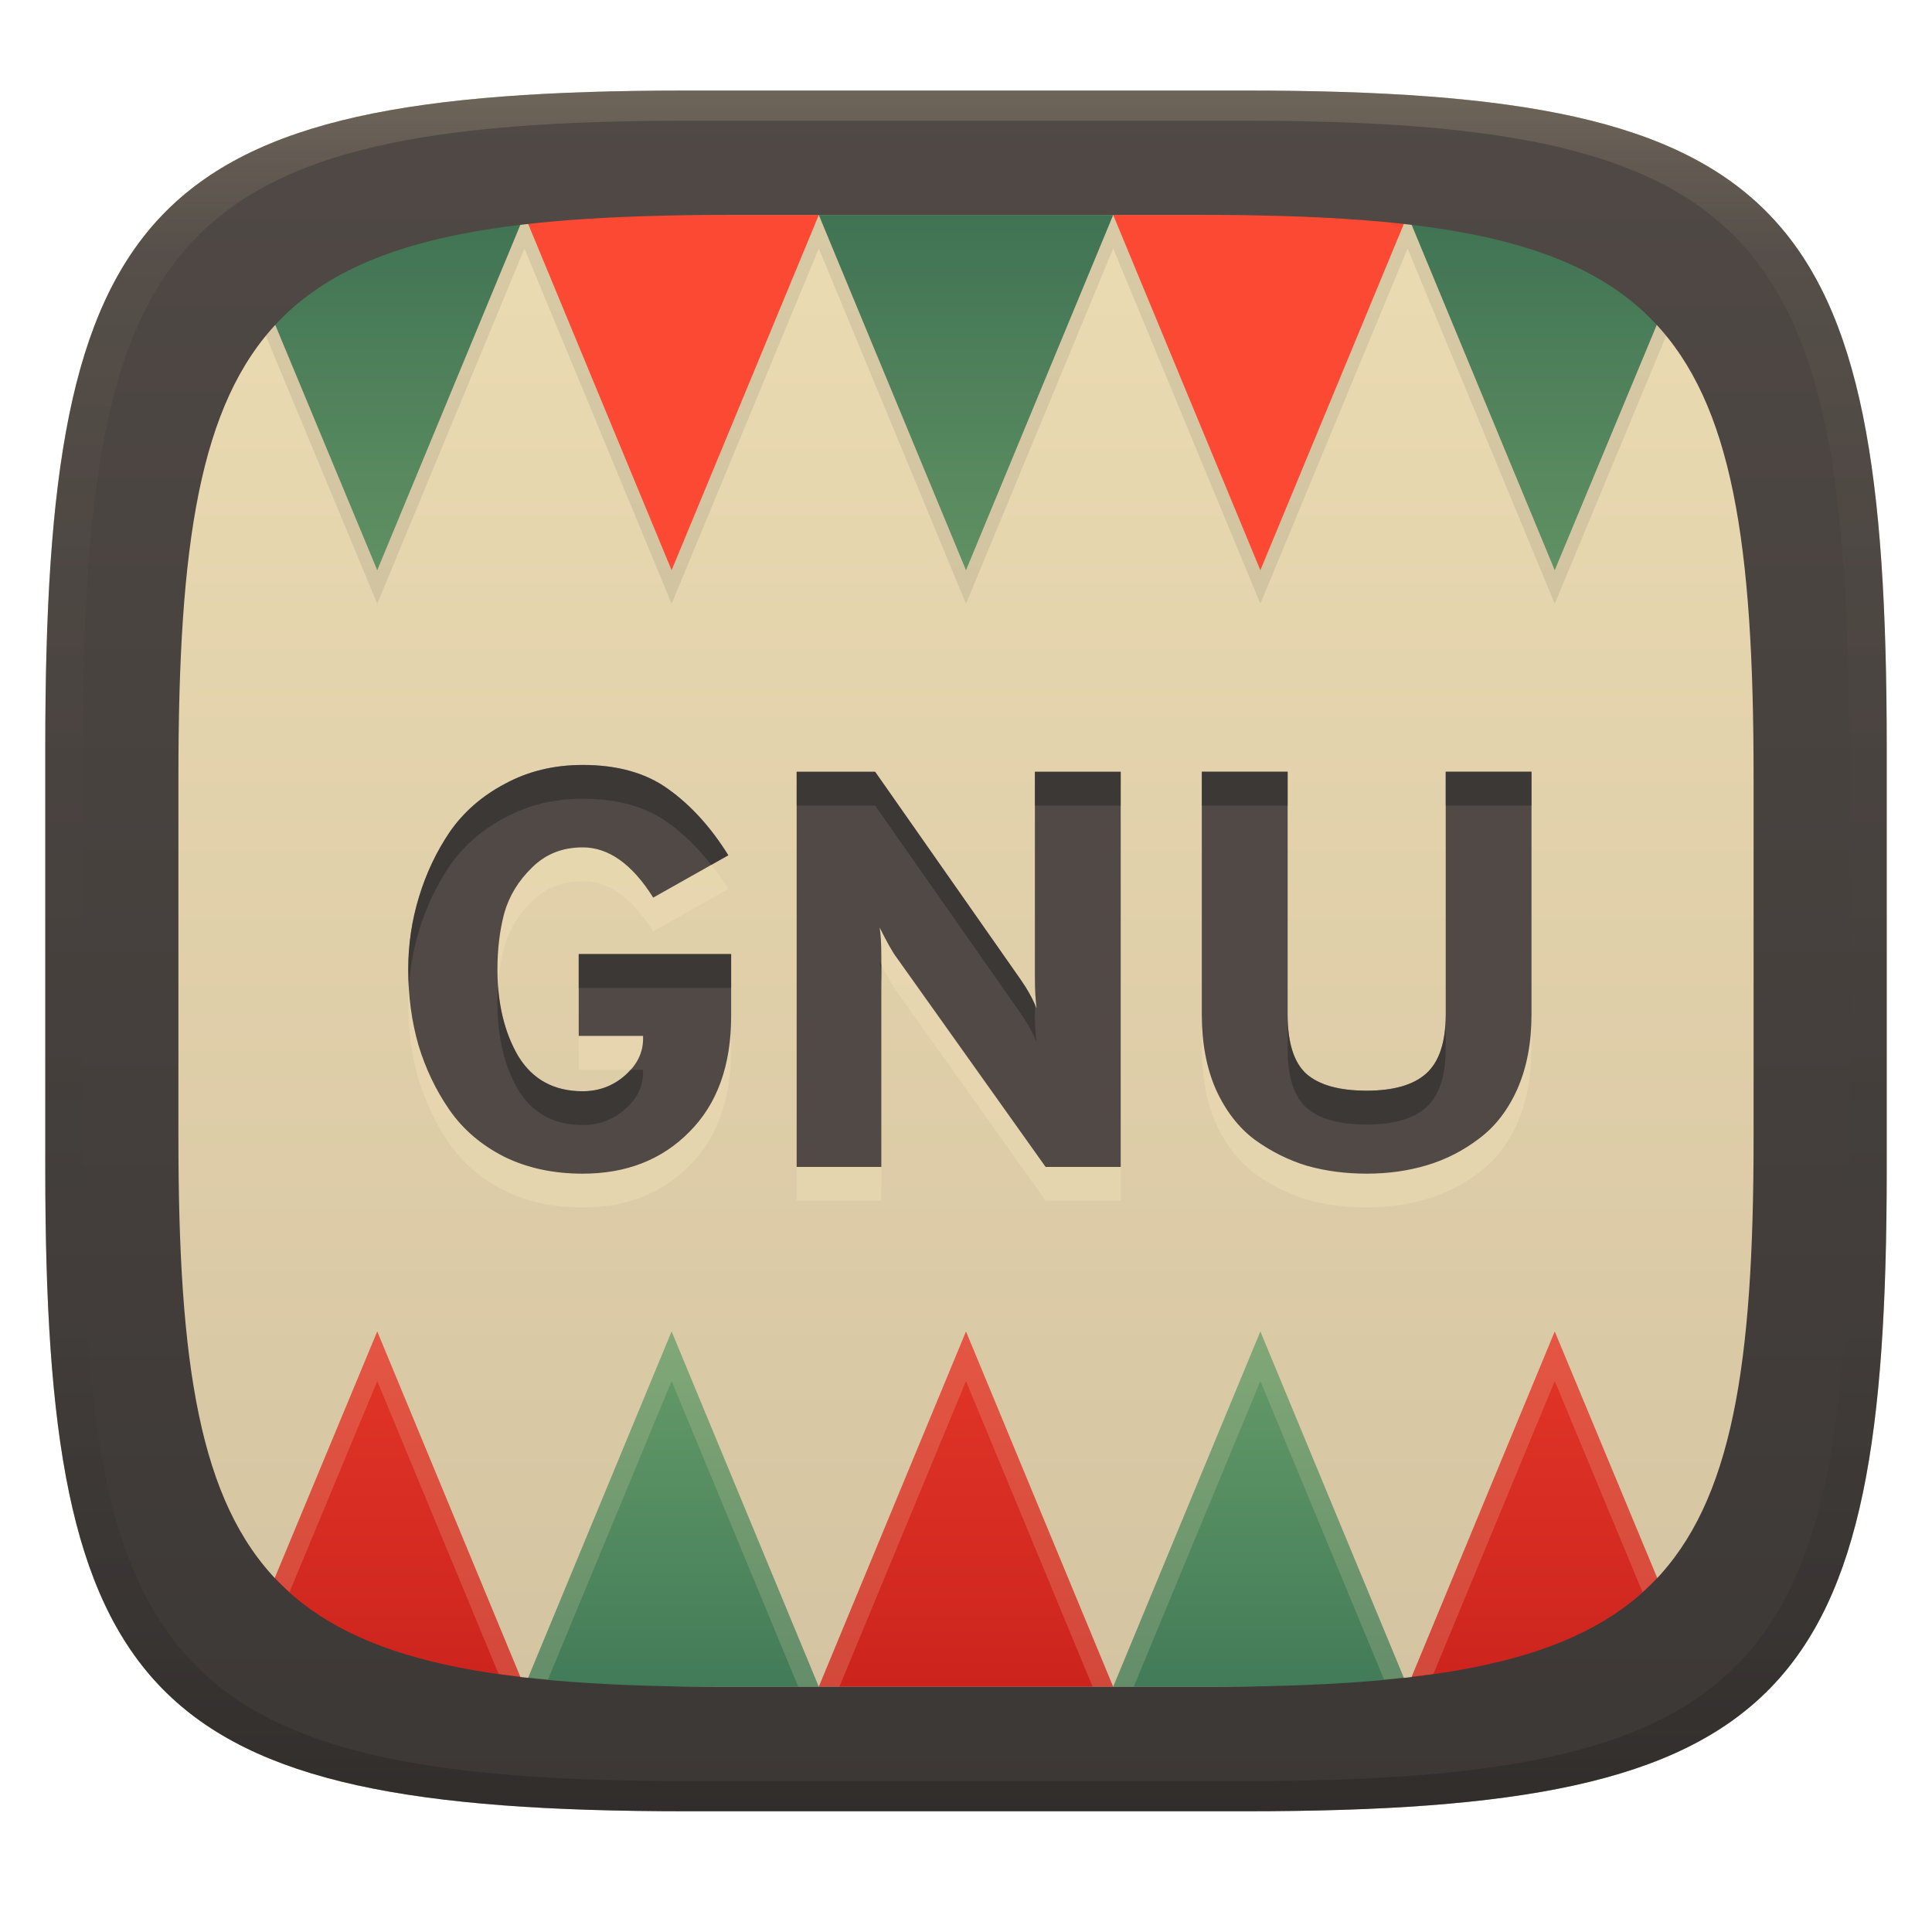 <svg width="256" height="256" version="1.1" xmlns="http://www.w3.org/2000/svg" xmlns:xlink="http://www.w3.org/1999/xlink">
  <defs>
    <linearGradient id="linearGradient31" x1=".5" x2=".5" y2="1" gradientTransform="matrix(244,0,0,228,5.986,12)" gradientUnits="userSpaceOnUse">
      <stop stop-color="#ebdbb2" stop-opacity=".2" offset="0"/>
      <stop stop-color="#ebdbb2" stop-opacity=".05" offset=".1"/>
      <stop stop-opacity="0" offset=".704"/>
      <stop stop-opacity=".1" offset=".897"/>
      <stop stop-opacity=".2" offset="1"/>
    </linearGradient>
    <linearGradient id="linearGradient6" x1="140" x2="140" y1="12" y2="240" gradientUnits="userSpaceOnUse">
      <stop stop-color="#504945" offset="0"/>
      <stop stop-color="#3c3836" offset="1"/>
    </linearGradient>
    <linearGradient id="paint1_linear" x1="128" x2="128" y1="31" y2="221" gradientTransform="matrix(1.026 0 0 1.026 -3.388 -3.336)" gradientUnits="userSpaceOnUse">
      <stop stop-color="#427b58" offset="0"/>
      <stop stop-color="#8ec07c" offset=".5"/>
      <stop stop-color="#427b58" offset="1"/>
    </linearGradient>
    <linearGradient id="paint2_linear" x1="128" x2="128" y1="31" y2="221" gradientTransform="matrix(1.026 0 0 1.026 -3.388 -3.336)" gradientUnits="userSpaceOnUse">
      <stop stop-color="#fb4934" offset=".5"/>
      <stop stop-color="#cc241d" offset="1"/>
    </linearGradient>
    <linearGradient id="linearGradient13" x1="128" x2="128" y1="28.484" y2="223.52" gradientUnits="userSpaceOnUse">
      <stop stop-color="#ebdbb2" offset="0"/>
      <stop stop-color="#d5c4a1" offset="1"/>
    </linearGradient>
  </defs>
  <path d="m165 12c72 0 85 15 85 87v56c0 70-13 85-85 85h-74c-72 0-85-15-85-85v-56c0-72 13-87 85-87z" fill="url(#linearGradient13)" style="isolation:isolate"/>
  <path d="m40.236 28.484c-3.354 0-6.302 1.684-8.055 4.248l17.807 42.827 19.503-47.075zm68.26 0 19.503 47.075 19.503-47.075zm78.012 0 19.503 47.075 17.809-42.827c-1.753-2.565-4.703-4.248-8.057-4.248zm-97.515 147.95-19.503 47.075h39.006zm78.012 2e-3 -19.503 47.075h39.006z" fill="url(#paint1_linear)" stroke-width="1.026"/>
  <path d="m32.181 23.924v13.248l17.807 42.828 19.504-47.076 19.502 47.076 19.504-47.076 19.502 47.076 19.504-47.076 19.502 47.076 19.504-47.076 19.502 47.076 17.809-42.828v-13.248h-186.73z" fill="#282828" opacity=".1" stroke-width="1.026"/>
  <path d="m69.49 28.484 19.503 47.075 19.503-47.075zm78.012 0 19.503 47.075 19.503-47.075zm-97.515 147.95-17.807 42.827c1.753 2.565 4.701 4.248 8.055 4.248h29.254zm78.012 2e-3 -19.503 47.075h39.006zm78.012 0-19.503 47.075h29.254c3.354 0 6.304-1.683 8.057-4.248z" fill="url(#paint2_linear)" stroke-width="1.026"/>
  <path d="m49.987 176.44-13.57 32.639c0.618 0.66 1.265 1.292 1.94 1.898l11.631-27.975 16.08 38.814c0.917 0.131 1.908 0.233 2.863 0.348zm39.006 0-18.988 45.836c0.855 0.096 1.721 0.186 2.607 0.27l16.381-39.543 16.785 40.516h5.438l16.783-40.516 16.785 40.516h5.438l16.783-40.516 16.383 39.543c0.886-0.083 1.752-0.174 2.607-0.27l-18.99-45.836-19.502 47.076-19.504-47.076-19.502 47.076zm117.02 0-18.941 45.725c0.955-0.114 1.945-0.217 2.861-0.348l16.08-38.814 11.633 27.977c0.674-0.606 1.322-1.238 1.939-1.898z" fill="#ebdbb2" opacity=".2" stroke-width="1.026"/>
  <path d="m77.207 105.84c-3.79 0-7.205 0.825-10.247 2.47-3.042 1.595-5.487 3.714-7.332 6.357-1.795 2.643-3.166 5.536-4.114 8.677-0.948 3.093-1.421 6.284-1.421 9.575 0 3.541 0.45 6.883 1.347 10.024 0.948 3.142 2.319 6.01 4.114 8.603 1.795 2.593 4.213 4.661 7.255 6.207 3.043 1.497 6.509 2.245 10.399 2.245 5.785 0 10.496-1.845 14.136-5.535 3.69-3.69 5.535-8.802 5.535-15.335v-8.228h-20.197v10.846h8.528v0.375c0 1.845-0.798 3.465-2.394 4.862-1.596 1.396-3.465 2.093-5.609 2.093-3.79 0-6.634-1.545-8.528-4.637-1.845-3.142-2.767-6.982-2.767-11.52 0-2.643 0.298-5.112 0.896-7.406 0.648-2.294 1.871-4.314 3.667-6.059 1.795-1.795 4.039-2.692 6.732-2.692 3.441 0 6.556 2.218 9.348 6.656l9.95-5.609c-2.294-3.69-4.937-6.607-7.929-8.751-2.942-2.144-6.734-3.218-11.371-3.218zm82.039 0.898v32.165c0 3.79 0.623 7.106 1.871 9.948 1.296 2.843 3.016 5.063 5.16 6.658 2.144 1.546 4.44 2.693 6.883 3.44 2.493 0.699 5.136 1.048 7.929 1.048 2.842 0 5.51-0.374 8.003-1.123 2.493-0.747 4.787-1.92 6.883-3.517 2.144-1.595 3.84-3.79 5.086-6.582 1.247-2.843 1.871-6.133 1.871-9.874v-32.165h-11.369v32.165c0 3.69-0.873 6.309-2.618 7.855-1.696 1.496-4.315 2.243-7.855 2.243-3.641 0-6.308-0.748-8.003-2.243-1.645-1.497-2.468-4.114-2.468-7.855v-32.165zm-53.685 6e-3v52.362h11.221v-27.753c0-1.795-0.075-3.116-0.225-3.963 0.998 1.994 1.744 3.315 2.243 3.963l19.75 27.753h9.948v-52.362h-11.369v27.378c0 1.596 0.075 2.916 0.225 3.963-0.499-1.247-1.224-2.543-2.171-3.889l-19.222-27.452z" fill="#ebdbb2" opacity=".6" stroke-width="1.026"/>
  <path d="m77.207 101.36c-3.79 0-7.205 0.825-10.247 2.47-3.042 1.595-5.487 3.714-7.332 6.357-1.795 2.643-3.166 5.536-4.114 8.677-0.948 3.093-1.421 6.284-1.421 9.575 0 3.541 0.45 6.883 1.347 10.024 0.948 3.142 2.319 6.01 4.114 8.603 1.795 2.593 4.213 4.661 7.255 6.207 3.043 1.497 6.509 2.245 10.399 2.245 5.785 0 10.496-1.845 14.136-5.535 3.69-3.69 5.535-8.802 5.535-15.335v-8.228h-20.197v10.846h8.528v0.375c0 1.845-0.798 3.465-2.394 4.862-1.596 1.396-3.465 2.093-5.609 2.093-3.79 0-6.634-1.545-8.528-4.637-1.845-3.142-2.767-6.982-2.767-11.52 0-2.643 0.298-5.112 0.896-7.406 0.648-2.294 1.871-4.314 3.667-6.059 1.795-1.795 4.039-2.692 6.732-2.692 3.441 0 6.556 2.218 9.348 6.656l9.95-5.609c-2.294-3.69-4.937-6.607-7.929-8.751-2.942-2.144-6.734-3.218-11.371-3.218zm82.039 0.898v32.165c0 3.79 0.623 7.106 1.871 9.948 1.296 2.843 3.016 5.063 5.16 6.658 2.144 1.546 4.44 2.693 6.883 3.44 2.493 0.699 5.136 1.048 7.929 1.048 2.842 0 5.51-0.374 8.003-1.123 2.493-0.747 4.787-1.92 6.883-3.517 2.144-1.595 3.84-3.79 5.086-6.582 1.247-2.843 1.871-6.133 1.871-9.874v-32.165h-11.369v32.165c0 3.69-0.873 6.309-2.618 7.855-1.696 1.496-4.315 2.243-7.855 2.243-3.641 0-6.308-0.748-8.003-2.243-1.645-1.497-2.468-4.114-2.468-7.855v-32.165zm-53.685 6e-3v52.362h11.221v-27.753c0-1.795-0.075-3.116-0.225-3.963 0.998 1.994 1.744 3.315 2.243 3.963l19.75 27.753h9.948v-52.362h-11.369v27.378c0 1.596 0.075 2.916 0.225 3.963-0.499-1.247-1.224-2.543-2.171-3.889l-19.222-27.452z" fill="#504945" stroke-width="1.026"/>
  <path d="m77.207 101.36c-3.79 0-7.204 0.825-10.246 2.471-3.042 1.595-5.487 3.714-7.332 6.357-1.795 2.643-3.168 5.535-4.115 8.676-0.948 3.093-1.42 6.285-1.42 9.576 0 0.8 0.03 1.585 0.076 2.365 0.16-2.547 0.601-5.035 1.344-7.461 0.948-3.141 2.32-6.035 4.115-8.678 1.845-2.643 4.29-4.76 7.332-6.356 3.042-1.645 6.456-2.471 10.246-2.471 4.638 0 8.429 1.073 11.371 3.217 2.058 1.475 3.938 3.343 5.666 5.549l2.264-1.277c-2.294-3.69-4.938-6.606-7.93-8.75-2.942-2.144-6.733-3.219-11.371-3.219zm82.039 0.898v4.481h11.371v-4.481zm32.316 0v4.481h11.369v-4.481zm-86.002 6e-3v4.481h10.4l19.221 27.451c0.947 1.347 1.673 2.643 2.172 3.891-0.15-1.048-0.225-2.369-0.225-3.965v-0.982c-0.486-1.105-1.116-2.24-1.947-3.422l-19.221-27.453zm31.568 0v4.481h11.369v-4.481zm-60.445 24.156v4.481h20.197v-4.481zm39.873 0.969c0.15 0.848 0.225 2.17 0.225 3.965v-3.539c-0.082-0.161-0.139-0.255-0.225-0.426zm-50.559 3.24c-0.052 0.75-0.084 1.509-0.084 2.289 1e-6 4.538 0.92 8.38 2.766 11.521 1.895 3.092 4.739 4.637 8.529 4.637 2.144 0 4.014-0.698 5.609-2.094 1.596-1.397 2.394-3.017 2.394-4.861v-0.375h-1.668c-0.229 0.256-0.45 0.513-0.727 0.756-1.596 1.396-3.465 2.094-5.609 2.094-3.79 0-6.634-1.545-8.529-4.637-1.54-2.622-2.427-5.737-2.682-9.33zm104.62 3.795v4.479c0 3.74 0.823 6.359 2.469 7.856 1.696 1.496 4.361 2.244 8.002 2.244 3.54 0 6.16-0.749 7.856-2.244 1.745-1.546 2.619-4.165 2.619-7.856v-4.479c0 3.69-0.874 6.308-2.619 7.854-1.696 1.496-4.315 2.244-7.856 2.244-3.641 0-6.306-0.749-8.002-2.244-1.645-1.497-2.469-4.113-2.469-7.854z" fill="#282828" opacity=".5" stroke-width="1.026"/>
  <path d="m91 12c-72 0-85 15-85 87v56c0 70 13 85 85 85h74c72 0 85-15 85-85v-56c0-72-13-87-85-87h-74zm5.35 16.484h63.301c61.589 0 72.709 12.831 72.709 74.42v47.902c0 59.878-11.12 72.709-72.709 72.709h-63.301c-61.589 0-72.709-12.831-72.709-72.709v-47.902c0-61.589 11.12-74.42 72.709-74.42z" fill="url(#linearGradient6)" style="isolation:isolate"/>
  <path d="m91 12c-72 0-85 15-85 87v56c0 70 13 85 85 85h74c72 0 85-15 85-85v-56c0-72-13-87-85-87zm0 4h74c68 0 80 15 80 83v56c0 66-12 81-80 81h-74c-68 0-80-15-80-81v-56c0-68 12-83 80-83z" fill="url(#linearGradient31)" style="isolation:isolate"/>
</svg>

